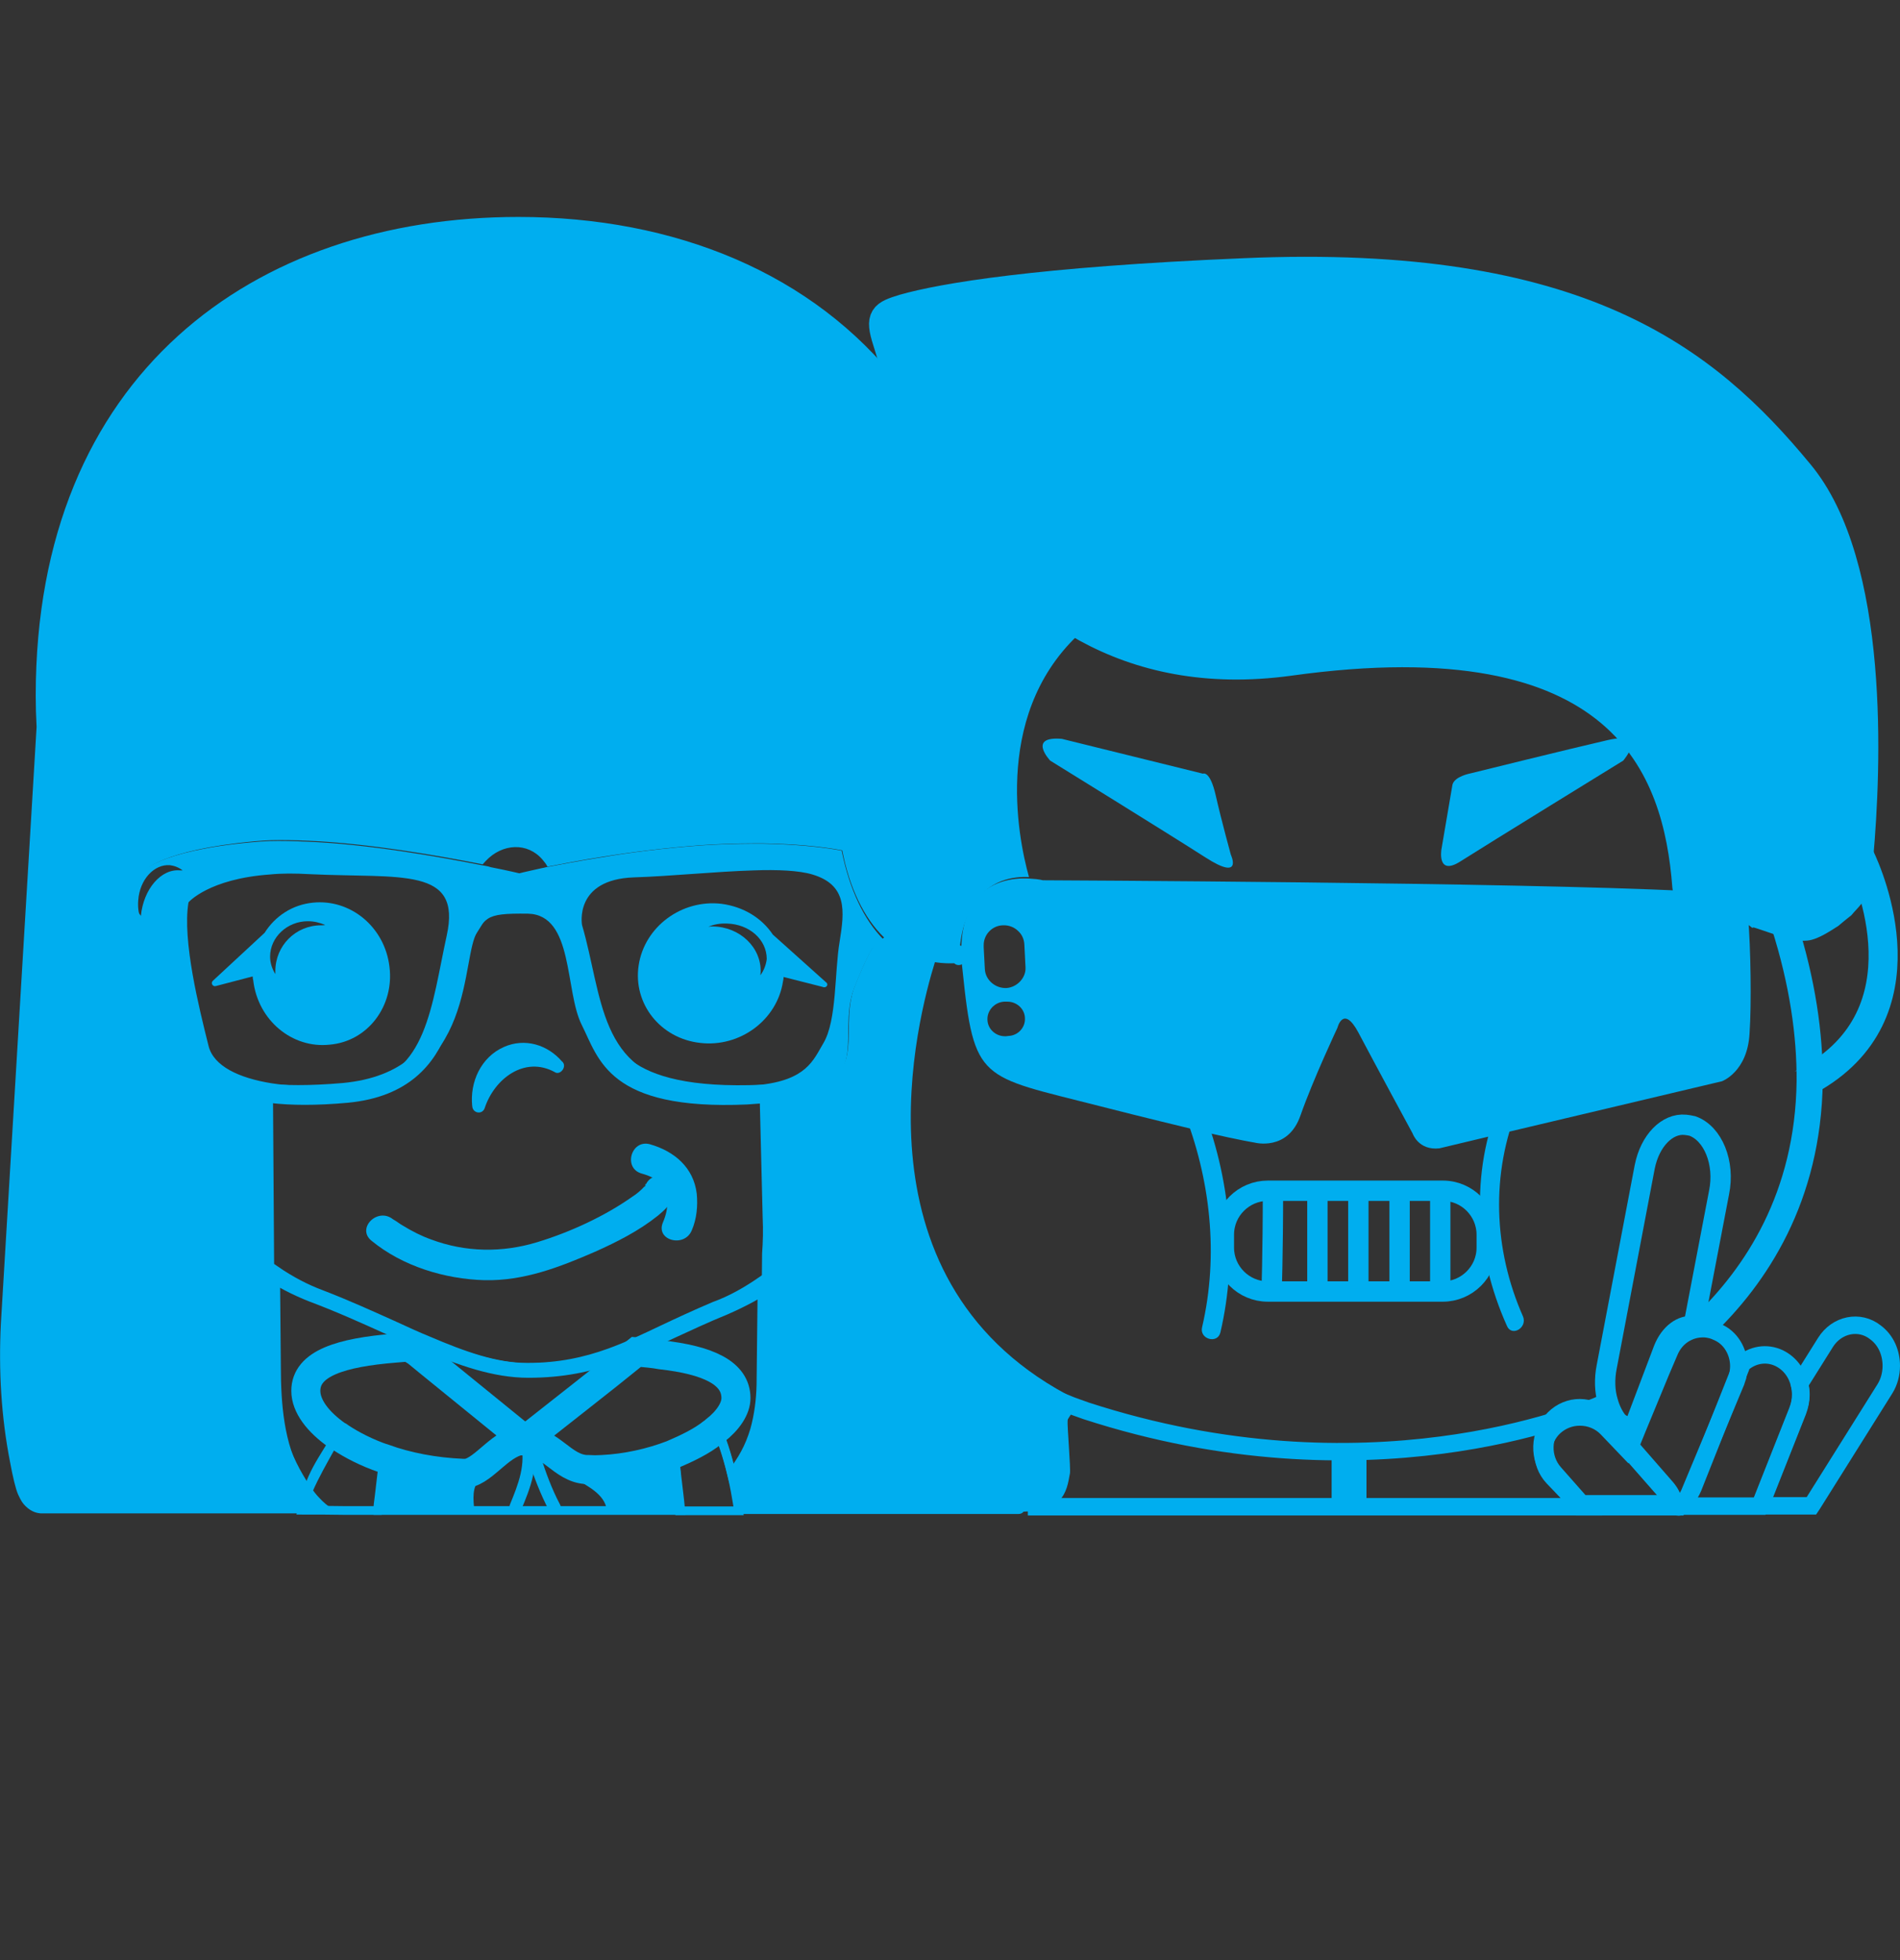 <?xml version="1.0" encoding="utf-8"?>
<!-- Generator: Adobe Illustrator 18.1.0, SVG Export Plug-In . SVG Version: 6.00 Build 0)  -->
<!DOCTYPE svg PUBLIC "-//W3C//DTD SVG 1.1//EN" "http://www.w3.org/Graphics/SVG/1.1/DTD/svg11.dtd">
<svg version="1.1" id="Layer_1" xmlns="http://www.w3.org/2000/svg" xmlns:xlink="http://www.w3.org/1999/xlink" x="0px" y="0px"
	 viewBox="91.2 -17.2 654.2 675" enable-background="new 91.2 -17.2 654.2 675" xml:space="preserve">
<rect x="91.2" y="-17.2" width="654.2" height="675" fill="#333333" stroke="none"/>
<path opacity="0.57" fill="#FFFFFF" enable-background="new    " d="M279.8,281.5c-0.6,0.2-1.2,0.3-1.8,0.4c0.8,0.6,1.6,1.3,2.2,2.2
	c0.4,0.4,0.6,0.8,1,1.1C280.8,283.9,280.4,282.6,279.8,281.5z"/>
<path fill="none" stroke="#00AEEF" stroke-width="5" stroke-miterlimit="10" d="M358.2,413.2l-0.1,10.3c-5.4,3.8-11.3,6.9-17.2,9.5
	c-6.9,2.8-13,5.7-18.7,8.3c-6.7,3.2-12.9,6.1-19.3,8.2l0,0l0,0c-8.8,3.2-18.1,5.2-29.8,5.2c-11.5,0-23.1-4.1-35.8-9.5l0,0
	c-3.9-1.8-7.9-3.5-12.1-5.3l0,0c-8.2-3.7-17-7.7-26.6-11.3c-5.6-2.2-11.3-5.1-16.5-8.8l-0.5-61.5c7.1,0.8,16.4,0.9,27.8-0.1
	c43.9-4.1,37.6-45.9,43.9-55.6s4.6-11.4,21.2-11.1c16.5,0.4,13.2,27.1,19.4,39.2s9.5,30.3,59.8,28.1c1.5-0.1,3-0.2,4.4-0.3l1.1,41.8
	C358.5,404.7,358.4,408.9,358.2,413.2z"/>
<path stroke="#000000" stroke-width="6" stroke-miterlimit="10" d="M425.7,163.5c-2.2-3-4.2-6-6.1-9.1
	c-8.5-13.7-14.5-27.6-18.5-38.7C411.7,129.3,420.1,145.2,425.7,163.5z"/>
<path fill="#00AEEF" d="M225.3,315.7c-1.6-13.7-13.4-23.4-26.3-22.1c-7.2,0.7-13.1,4.7-16.7,10.4l-17.8,16.5c-0.9,0.8,0,2.2,1.1,1.8
	l12.6-3.3c0,0.5,0.1,1,0.2,1.4c1.6,13.7,13.4,23.5,26.3,22.1C217.8,341.4,227,329.2,225.3,315.7z M201.8,301.4
	c-8.8,0-15.8,7-15.8,15.8c0,0.4,0,0.7,0,1c-1.1-1.8-1.8-3.8-1.8-6c0-6.7,5.9-12.2,13-12.2c2.2,0,4.1,0.5,6,1.3
	C202.7,301.4,202.1,301.4,201.8,301.4z"/>
<path fill="#00AEEF" d="M375.7,321.1l-18.4-16.5c-3.8-5.7-10.1-9.6-17.7-10.6c-13.7-1.6-26.5,7.9-28.5,21.2
	c-2,13.2,7.5,25.2,21.2,26.7c13.7,1.6,26.5-7.9,28.5-21.2c0.1-0.4,0.2-0.9,0.2-1.5l13.4,3.4C375.7,323.2,376.6,321.8,375.7,321.1z
	 M353,318.6c0-0.4,0.1-0.7,0.1-1c0.3-8.6-7.2-15.7-16.5-15.8c-0.4,0-1,0-1.5,0.1c1.9-0.8,4-1.2,6.4-1.1c7.7,0.2,13.7,5.5,13.7,12.2
	C355,314.8,354.3,316.9,353,318.6z"/>
<g>
	<path fill="#00AEEF" d="M283.2,349.9c-0.5-0.3-1-0.5-1.5-0.8c-9.8-4.5-21.2,1.5-25.4,13c-0.2,0.4-0.4,1-0.4,1.4
		c-0.4-2.9-0.1-6,1-8.8c3.2-8.9,12.3-13.1,20.5-9.5C279.7,346.3,281.6,347.8,283.2,349.9z"/>
	<g>
		<path fill="#00AEEF" d="M284.3,348c-13-7.2-26.4,2.2-30.6,15.1c1.4,0.2,2.9,0.4,4.3,0.6c-0.5-6.4,1.8-13.1,7.9-16.2
			c5.8-2.9,11.9-0.7,15.8,4c1.8,2.2,4.9-1,3.1-3.1c-5-5.9-12.9-8.3-20.1-5.1c-7.9,3.5-11.8,12.1-10.9,20.4c0.2,2.5,3.5,3,4.3,0.6
			c3.3-10,13.7-18.1,24.2-12.3C284.6,353.1,286.8,349.3,284.3,348z"/>
	</g>
</g>
<g>
	<g>
		<path fill="#00AEEF" d="M219.1,410c10.7,8.8,25.2,13.2,38.9,13.6c13.6,0.3,25.9-4.5,38.1-9.8c7.6-3.4,15.1-7.2,21.6-12.4
			c2.2-1.8,4.8-4.2,5.7-7.2c1.9-6.5-8.1-9.3-10.1-2.8c-0.1,0.2,0.1-1.5,0.3-0.8c0.2,0.5-1.1,1.3-0.2,0.4c-1.4,1.6-3.1,3-4.4,3.8
			c-9.6,6.8-21.6,12.3-32.8,15.7c-12.1,3.7-24.7,3.5-36.5-0.9c-3.4-1.2-6.7-2.9-9.8-4.8c-1.1-0.6-2-1.4-3.1-2
			c-1.5-1,0.4,0.4-0.2-0.1C221.3,398.3,213.8,405.7,219.1,410L219.1,410z"/>
	</g>
</g>
<g>
	<g>
		<path fill="#00AEEF" d="M329.4,406.4c1.7-3.9,2.1-8.4,1.7-12.6c-1.1-9-7.7-14.6-16.1-17c-6.5-1.8-9.4,8.3-2.8,10.1
			c5.1,1.4,8.8,4.1,8.8,9.5c0,2.5-0.4,4.6-1.5,7.2C316.7,409.9,326.9,412.6,329.4,406.4L329.4,406.4z"/>
	</g>
</g>
<path fill="none" stroke="#00AEEF" stroke-width="10" stroke-miterlimit="10" d="M271.9,478.7c-7.9,0-13.7,10.4-20,11.4l0,0h-0.1
	c-0.1,0-0.3,0-0.4,0c-0.3,0-0.5,0-0.9,0c-9.7-0.4-19.1-2.2-27.1-5.1c0,0,0,0-0.1,0c-5.8-2-10.9-4.6-15.1-7.4
	c-0.3-0.2-0.4-0.4-0.7-0.4c-6.9-4.8-11-10.3-11-15.5c0-9.5,12.2-13.2,30.6-14.7l0,0c1.6-0.1,3.2-0.3,4.9-0.4
	c0.9,0.6,1.8,1.1,2.7,1.7l3.9,3.2l0,0l13.9,11.3l17.6,14.3L271.9,478.7z"/>
<path fill="none" stroke="#00AEEF" stroke-width="10" stroke-miterlimit="10" d="M344.6,464.2c0,3.6-2.7,7.7-7.2,11.2
	c-0.3,0.3-0.5,0.4-0.9,0.7c-3.6,2.9-8.5,5.3-13.9,7.6l0,0c-7.3,2.8-15.7,4.7-24.1,5.1c-1.6,0.1-3.2,0.1-4.7,0c-0.3,0-0.4,0-0.7,0
	c-8.3-0.4-12.4-9.9-21.4-9.9l2-1.6l17.4-13.7l9.5-7.5l0,0l9.7-7.8c3,0.3,5.9,0.5,8.5,1C334.9,451.1,344.6,455.5,344.6,464.2z"/>
<path fill="none" stroke="#00AEEF" stroke-width="3" stroke-miterlimit="10" d="M223.4,484.1c-0.1,1.2-0.3,2.5-0.4,3.7
	c0,0.4-0.1,0.9-0.2,1.3c-0.3,2.2-0.5,4.5-0.8,6.8c-0.1,0.8-0.2,1.7-0.3,2.5c-0.2,1.5-0.4,3-0.5,4.5h-11c-5.1-0.1-10.2-0.1-15.1-0.1
	c1.7-8.5,10.1-21.1,12.5-26.5c0.3,0.2,0.4,0.3,0.7,0.4C212.4,479.6,217.7,482.1,223.4,484.1z"/>
<path fill="none" stroke="#00AEEF" stroke-width="3" stroke-miterlimit="10" d="M345.5,503h-20.4c-0.5-4.5-1-8.7-1.4-12.5
	c-0.1-0.6-0.2-1.3-0.2-1.9c-0.3-2.2-0.4-4.5-0.6-6.5c5.3-2.2,10.2-4.8,13.9-7.7c0.3-0.3,0.5-0.4,0.9-0.7c2,4.3,3.8,9.7,5.3,16.2
	C344,493.9,344.7,498.2,345.5,503z"/>
<g>
	<g>
		<path fill="#00AEEF" d="M270.4,479.4c2.1,7.4-0.8,14.6-3.6,21.4c-1.1,2.5,2.6,4.8,3.7,2.2c3.4-7.9,6.5-16.1,4.1-24.7
			C273.9,475.7,269.7,476.7,270.4,479.4L270.4,479.4z"/>
	</g>
</g>
<g>
	<g>
		<path fill="#00AEEF" d="M254.4,501.7c-0.4-4.5-0.4-7.9,3.3-11c3.2-2.7,6.7-5.1,10.2-7.7c2.2-1.7,0.1-5.3-2.2-3.7
			c-4.3,3.2-9.4,6.1-12.9,10.1c-3.2,3.6-3.2,7.9-2.7,12.3C250.3,504.5,254.7,504.5,254.4,501.7L254.4,501.7z"/>
	</g>
</g>
<g>
	<g>
		<path fill="#00AEEF" d="M273,485.2c2,6,4.3,12.2,7.3,17.8c1.3,2.5,5.1,0.3,3.7-2.2c-2.8-5.3-4.9-11-6.7-16.7
			C276.3,481.3,272.2,482.5,273,485.2L273,485.2z"/>
	</g>
</g>
<g>
	<g>
		<path fill="#00AEEF" d="M274.6,483.1c4.9,3,9.7,5.9,14.6,8.8c4.1,2.5,10.1,5.3,10.9,10.6c0.4,2.8,4.6,1.6,4.2-1.1
			c-0.8-5.1-5.3-8.3-9.4-10.9c-6-3.8-12.3-7.4-18.3-10.9C274.4,477.9,272.2,481.8,274.6,483.1L274.6,483.1z"/>
	</g>
</g>
<path fill="#00AEEF" stroke="#00AEEF" stroke-width="9" stroke-miterlimit="10" d="M731.7,277.8L731.7,277.8
	c-0.6,6.7-0.1,6.2-0.5,7.9c-1,4.6-3.8,6.7-5.7,9c0,0-4,3.2-4.2,3.4c-2.2,1.4-6,3.9-8.3,4.1c-2.2,0.2-5.5-0.5-9.6-2
	c-0.4-0.1-6.8-2.4-7.3-2.4c-3.1-2.4-8.8-1.4-9.1-2.5c-0.3-0.9-2.5,0.4-12.3-3.7c-1-0.4-1.9-0.6-2.5-1.6l0,0
	c-0.1-0.1-0.1-0.2-0.1-0.2c-0.4-0.5-0.5-1.1-0.6-1.8c-3.1-40.7-21.5-93-136.3-77c-28.5,3.9-51.6-1.4-70.2-11.6
	c-16.5-9.1-29.4-22.1-39.4-35.9c-2.2-3-4.2-6-6.1-9.1c-8.5-13.7-14.5-27.6-18.5-38.7c-2.1-6-3.5-11.3-4.8-15.3
	c-2.8-8.7-1.1-9.6,6.1-11.8c13.4-3.8,46-9.4,117.3-12.4c115.6-5,159.1,30.1,191.4,69.2C737.5,177.1,734.4,247.6,731.7,277.8z"/>
<path fill="#00AEEF" d="M458.8,471.9c-0.2,1.5,1.1,16.6,0.8,18.2c-0.6,3.3-1.1,6.7-3.7,9.4l0,0c-2.2,2.2-6,3.6-12.3,3.8
	c-0.4,0.6-1.1,0.8-1.8,0.8h-96.3c-0.7-4.6-1.6-8.9-2.5-12.8l0,0c3.5-4.9,6-8.8,7.9-15.1c1.5-5.1,2.2-10.5,2.2-15.8l0.4-36l0.1-10
	c0.3-4.1,0.4-8.1,0.2-12.3l-1-40.4l0,0c42.5-2.9,25.8-22.1,32.8-39.6c7.2-17.7,7.6-14.4,10-16.5c-6.9-6.7-11.9-17-14.4-30l0,0
	c-7.4-1.4-16.7-2.2-27.1-2.4c-1.1,0-2.4,0-3.5,0c-5.7,0-11.6,0.2-17.7,0.6c-12.3,0.9-24.2,2.4-34.2,4c-7.7,1.2-14.2,2.5-19,3.4
	c-0.4-0.8-1-1.6-1.7-2.4c-5.1-6-13.8-5.7-19.6,0.5l-1,1.1h-0.1c-14.6-2.9-39-7.2-59.9-8.1c-4.5-0.2-8.8-0.3-12.8-0.2
	c-2,0.1-4,0.2-5.9,0.4c-32.3,3-38.1,10.4-38.1,10.4s-5.6,10.8-0.6,15.5c5,4.9,8.8,2.9,12,15.8c3.2,13,5.6,33,7.6,35.6
	c1.5,1.9,6.5,9.3,25.6,11.4l0,0l0.4,59.6l0.3,33.4c0.1,12.9,3.3,25.6,9.6,36.4c1.9,3.3,3.7,5.9,5.5,7.8c3.2,3.5,6.2,5.1,8.9,5.5
	H105.6c-1.3,0-3.5-0.4-5.6-2.5c-1-1-1.5-1.7-2.6-4.1c-0.8-1.8-1.8-6-2.7-10.9c-3.1-15.7-4-31.8-3.2-47.8l12.3-205.5l0,0
	c-0.2-3.6-0.3-7.3-0.3-10.8c0-110.5,75.2-164.8,166.2-164.8c53.8,0,101.5,19.3,131.4,57.8c4,11.2,9.9,25.1,18.5,38.7
	c1.9,3.1,3.9,6,6.1,9.1c10,13.8,22.9,26.8,39.4,35.9l0,0c-32.4,27.5-23.5,71.9-19.6,85.8c-5.3-0.3-13.8,0.9-18.9,9.4l0,0
	c-3.1,4.3-5.1,10.7-5.2,20.2c-0.2,0-0.4,0-0.4,0c-2.7,0.2-5.3,0.1-7.9-0.3c-5.7,18.5-30.1,108.1,45.3,148.8c1.2,0.7,1.8,2.2,1.2,3.7
	c-0.2,0.9-0.3,1.7-0.4,2.5v0.4C459,471.1,458.8,471.9,458.8,471.9z"/>
<path fill="#00AEEF" d="M456.8,237.2l48.6,12c0,0,2.4-1.3,4.4,7.5c2,8.8,5.2,20.4,5.2,20.4s4.4,9.4-8.8,0.9
	c-13.1-8.4-53.4-33.3-53.4-33.3S444.8,236.2,456.8,237.2z"/>
<path fill="#00AEEF" d="M591.3,253l-3.8,22.3c0,0-1.6,9.4,6.7,4c8.3-5.3,55.9-34.6,55.9-34.6s8.8-10.2-5.2-7.1
	c-13.9,3.2-47.4,11.5-47.4,11.5S592,250.1,591.3,253z"/>
<path fill="none" stroke="#00AEEF" stroke-width="9" stroke-miterlimit="10" d="M705.5,300.9c0,0.1,0,0.1,0,0.2
	c6.4,20.1,8.9,38.1,8.8,54c-0.5,39.9-18.5,67-36.8,84.4"/>
<path fill="none" stroke="#00AEEF" stroke-width="10" stroke-miterlimit="10" d="M713.7,355c0.2-0.1,0.4-0.2,0.4-0.3
	c41.4-22.8,20.7-70.3,17.5-76.9"/>
<g>
	<g>
		<path fill="#00AEEF" d="M615.6,436.1c-10.2-23.1-11.2-49.2-1.5-72.7c1.7-3.8-4.7-5.6-6.3-1.8c-10.5,25.1-8.8,53,2.2,77.6
			C611.6,443.3,617.2,440,615.6,436.1L615.6,436.1z"/>
	</g>
</g>
<g>
	<g>
		<path fill="#00AEEF" d="M498.6,365c9.4,23.7,12.3,49.9,6.5,74.8c-1,4.1,5.3,5.9,6.3,1.8c6.1-26.1,3.3-53.6-6.5-78.3
			C503.3,359.3,497,361,498.6,365L498.6,365z"/>
	</g>
</g>
<line fill="none" stroke="#00AEEF" stroke-width="12" stroke-miterlimit="10" x1="555.7" y1="483.8" x2="555.7" y2="502.4"/>
<path fill="none" stroke="#00AEEF" stroke-width="7" stroke-miterlimit="10" d="M683.1,393.4l-8.8,46c-4-0.4-8.1,2.5-10.3,8
	l-2.8,7.4l-8.1,21.4c-3.9-1.6-6.9-5.7-8.3-10.8c-1.1-3.6-1.2-7.8-0.4-11.9l13.1-68.9c1.8-9.1,7.8-15.1,14-14.5
	c0.8,0.1,1.6,0.2,2.4,0.4C681,373,685.2,383.2,683.1,393.4z"/>
<path fill="none" stroke="#00AEEF" stroke-width="6" stroke-miterlimit="10" d="M742.4,453.1c0,2.7-0.7,5.5-2.2,7.9l-24.9,39.7
	l-0.4,0.6h-17.8l0.3-0.6l12.7-32.1c0.7-1.8,1.1-3.6,1.1-5.6c0-1.3-0.2-2.5-0.4-3.7l8.9-14.2c3.9-6.3,11.8-7.9,17.3-3.5
	C740.6,444.3,742.4,448.6,742.4,453.1z"/>
<path fill="none" stroke="#00AEEF" stroke-width="6" stroke-miterlimit="10" d="M711.3,463.1c0,1.8-0.4,3.7-1.1,5.6l-12.7,32.1
	l-0.3,0.6h-25.8c0-0.2,0-0.4,0-0.6c0-0.5,0-1.1,0.1-1.6c1.1-1.2,2-2.6,2.7-4.3l16.1-40.6c0.3-0.6,0.4-1.2,0.6-1.8
	c3.5-3.2,8.5-4.2,13-2c3.6,1.8,6,5.1,6.9,9C711.2,460.6,711.3,461.8,711.3,463.1z"/>
<path fill="none" stroke="#00AEEF" stroke-width="6" stroke-miterlimit="10" d="M689.9,453.2c0,1.2-0.2,2.4-0.4,3.6
	c-0.2,0.6-0.4,1.1-0.6,1.8l-16.1,38.6c-0.7,1.6-1.6,3-2.7,4.1l0,0c-0.7,0.7-1.8,0.4-2.2-0.4c-0.5-1.2-1.2-2.4-2.2-3.3l-13-14.8
	c-0.4-0.5-0.5-1.2-0.3-1.8l2.6-6.4l8.1-19.6l2.9-6.8c2.1-5.1,6.8-8,11.8-7.9c1,0,1.9,0.2,2.8,0.4c0.6,0.2,1.2,0.4,1.8,0.7
	C687.1,443.3,689.9,448.2,689.9,453.2z"/>
<path fill="none" stroke="#00AEEF" stroke-width="6" stroke-miterlimit="10" d="M654.2,474.5l-3.2,6.9l-6.5-6.8
	c-2.5-2.6-5.9-3.9-9.3-3.9c-3.2,0-6.2,1.1-8.7,3.3c-5.1,4.6-5.3,12.5-0.6,17.5l9.2,9.6l0.4,0.4l0.1,0.1H445.1c0.1,0,0.3-0.1,0.4-0.1
	c0.4-0.1,1-0.3,1.4-0.4c0.4-0.2,0.7-0.3,1.1-0.5c1.8-0.9,3.2-2.2,4.4-3.6l0,0c2.6-2.2,3.2-5.3,3.8-8.3c0.3-1.4-1-15.1-0.8-16.3
	c0,0,0.2-0.9,0.4-1.9l0,0c1.1-1.3,2-2.8,2.6-4.4c2.2,0.9,4.6,1.7,6.8,2.5c96.4,31.3,170.1,1,177.9-2.5
	C645.2,470.1,649.1,473.4,654.2,474.5z"/>
<path fill="none" stroke="#00AEEF" stroke-width="7" stroke-miterlimit="10" d="M667.4,501.1h-31.9l-0.5-0.6l-9-10.2
	c-4.7-5.3-4.5-13.7,0.6-18.7c2.4-2.4,5.5-3.6,8.5-3.6c3.3,0,6.7,1.4,9.2,4.2l6.5,7.4l13.7,15.7c1.4,1.6,2.2,3.3,2.8,5.2v0.1
	C667.3,500.7,667.4,500.9,667.4,501.1z"/>
<path fill="none" stroke="#00AEEF" stroke-width="3" stroke-miterlimit="10" d="M353.6,423.7l-0.4,35.8c-0.1,5.3-0.8,10.7-2.2,15.7
	c-1.9,6.3-4.3,10.2-7.9,15.1c-1.6-6.4-3.4-11.8-5.3-15.8c4.5-3.6,7.2-7.5,7.2-11.1c0-8.7-9.7-12.9-25.6-15.1c-2.7-0.4-5.6-0.7-8.5-1
	l-9.7,7.7l0,0l-9.5,7.5L274.4,476l-2,1.6c8.9,0,13,9.5,21.4,9.8c0.3,0,0.4,0,0.7,0c1.6,0.1,3.2,0.1,4.7,0c8.4-0.4,16.9-2.2,24.1-5
	h0.1c0.2,2,0.4,4.1,0.6,6.4c0.1,0.6,0.2,1.2,0.2,1.8c0.4,3.7,1,7.9,1.4,12.3H221.5c0.2-1.6,0.4-3.1,0.5-4.6c0.1-0.9,0.2-1.7,0.3-2.5
	c0.3-2.5,0.5-4.7,0.8-6.9c0.1-0.4,0.1-0.9,0.2-1.3c0.2-1.3,0.3-2.6,0.4-3.8c0,0,0,0,0.1,0c8.1,2.8,17.3,4.7,27.1,5.1
	c0.3,0,0.5,0,0.9,0c0.1,0,0.3,0,0.4,0h0.1l0,0c6.4-1.1,12.2-11.3,20-11.4l-1.9-1.5l-17.6-14.2l-13.9-11.5l0,0l-3.9-3.2
	c-1-0.5-1.8-1.1-2.7-1.7c-1.7,0.1-3.3,0.2-4.9,0.4l0,0c-18.5,1.5-30.6,5.2-30.6,14.6c0,5.2,4.2,10.8,11,15.4
	c-2.5,5.5-9.4,13.6-11,22.1c-1.8-1.9-1.1-3.6-3-6.7c-6.3-10.8-7.4-25-7.4-37.8l-0.3-33.2c5.1,3.5,10.4,6.3,15.8,8.3
	c9.1,3.5,17.4,7.3,25.2,10.8l0,0c3.9,1.8,7.8,3.6,11.5,5.1l0,0c12.2,5.2,23.2,9.2,34.1,9.2c11,0,20-2,28.3-5l0,0l0,0
	c6.1-2.2,12-5,18.3-8c5.5-2.6,11.3-5.3,17.9-8.1C343,430.4,348.4,427.3,353.6,423.7z"/>
<g>
	<g>
		<path fill="#00AEEF" d="M233.5,497.6c2.8,0,2.8-4.4,0-4.4S230.7,497.6,233.5,497.6L233.5,497.6z"/>
	</g>
</g>
<g>
	<g>
		<path fill="#00AEEF" d="M229.2,495.4c4.6,1.8,9.4,2.5,14.3,2c2.4-0.3,3.1-3.5,0.6-4.3c-1.1-0.4-2.2-0.5-3.5-0.4
			c-2.8,0.1-2.8,4.5,0,4.4c0.8-0.1,1.6,0,2.2,0.3c0.2-1.4,0.4-2.9,0.6-4.3c-4.6,0.5-8.9-0.1-13-1.8
			C227.7,490.2,226.6,494.4,229.2,495.4L229.2,495.4z"/>
	</g>
</g>
<g>
	<g>
		<path fill="#00AEEF" d="M234.5,496.1c2.8,0,2.8-4.4,0-4.4C231.6,491.7,231.6,496.1,234.5,496.1L234.5,496.1z"/>
	</g>
</g>
<g>
	<g>
		<path fill="#00AEEF" d="M225.4,489.6c-0.4,2.2-0.7,4.6-1.1,6.7c-0.2,1.1,0.3,2.4,1.5,2.7c1.1,0.3,2.5-0.4,2.7-1.5
			c0.4-2.2,0.7-4.6,1.1-6.7c0.2-1.1-0.3-2.4-1.5-2.7C227.1,487.7,225.6,488.4,225.4,489.6L225.4,489.6z"/>
	</g>
</g>
<g>
	<g>
		<path fill="#00AEEF" d="M224.5,488.5c-1.9,3.7-2.8,7.9-2.6,12.2c0.2,2.8,4.6,2.8,4.4,0c-0.2-3.5,0.4-6.7,2-9.8
			C229.5,488.3,225.8,486,224.5,488.5L224.5,488.5z"/>
	</g>
</g>
<g>
	<g>
		<path fill="#00AEEF" d="M249,502.7c2.8,0,2.8-4.4,0-4.4C246.1,498.3,246.1,502.7,249,502.7L249,502.7z"/>
	</g>
</g>
<g>
	<g>
		<path fill="#00AEEF" d="M241,502.7c2.8,0,2.8-4.4,0-4.4S238.2,502.7,241,502.7L241,502.7z"/>
	</g>
</g>
<g>
	<g>
		<path fill="#00AEEF" d="M245.9,494.4c0,1.6,0.1,3.2,0.1,4.8c0,1.8,2.4,2.9,3.7,1.6c1.8-1.8,2.4-4,1.8-6.5
			c-0.2-0.9-1.2-1.7-2.1-1.6c-5.2,0.4-10.6,0.8-15.8,1.1c-1.4,0.1-2.5,1.3-2.1,2.8c1.2,5.3,11.5,4.4,15.4,4.2
			c-0.4-1.4-0.7-2.7-1.1-4.1c-3,1.3-5.8,2.4-8.9,0.6c-1.3-0.7-2.5-1.8-3.6-2.6c-1.6-1.2-3.4-2.7-5.3-1.7c-4.3,2.1-0.5,6.6,2.5,7.4
			c0-1.4,0-2.8,0-4.2c-1.3,0.5-2.6,1-3.9,1.5c-1.8,0.7-2.4,3.8,0,4.2c6.5,1,13.1,1.6,19.8,1.6c2.8,0,2.8-4.4,0-4.4
			c-6.3,0-12.4-0.5-18.6-1.4c0,1.4,0,2.8,0,4.2c1.3-0.5,2.6-1,3.9-1.5c1.9-0.7,2.2-3.6,0-4.2c-0.3,0-0.5-0.1-0.9-0.1
			c-0.6,0.4-1.2,0.7-1.9,1.1c1.5-0.2,3.3,2,4.6,2.9c1.3,1,2.8,1.8,4.3,2.2c3.6,1.1,7.3-0.4,10.6-1.8c2-0.9,1-4.2-1.1-4.1
			c-1.3,0.1-10.9,0.5-11.2-1c-0.7,1-1.4,1.8-2.1,2.8c5.2-0.4,10.6-0.8,15.8-1.1c-0.7-0.5-1.4-1.1-2.1-1.6c-0.2,0.8-0.4,1.6-0.6,2.2
			c1.2,0.5,2.5,1.1,3.7,1.6c0-1.6-0.1-3.2-0.1-4.8C250.2,491.5,245.8,491.5,245.9,494.4L245.9,494.4z"/>
	</g>
</g>
<g>
	<g>
		<path fill="#00AEEF" d="M297.1,494.4c2.6,1.1,5.3,2.2,5.3,5.8c0,2.1,3.1,3.1,4.1,1.1c1.6-2.9,1.8-5.9,0.6-9
			c-0.7,1-1.4,1.8-2.1,2.8c6.6,0.2,13.2-0.4,17.7-5.9c-1.2-0.5-2.5-1.1-3.7-1.6c0.2,4,0.3,8.1,0.4,12.2c0.7-0.7,1.5-1.5,2.2-2.2
			c-2.2-0.1-4.4-0.3-6.5-0.4c-0.7,0-7.5-0.5-3.4-0.3c3,0.2,5.6,0.6,8.1-1.3c-1-0.3-2-0.5-3-0.8c-0.9-1.7-6.5-0.7-7.9,0
			c-2.2,1-3.5,2.7-3.9,5.1c-0.3,1.4,0.6,2.7,2.1,2.8c5.2,0.2,10.6,0.3,15.8,0.2c2.8-0.1,2.8-4.5,0-4.4c-5.2,0.1-10.6,0.1-15.8-0.2
			c0.7,1,1.4,1.8,2.1,2.8c0.4-1.6,3.2-2.4,4.5-2.5c1-0.1,1.9,0.2,2.8,0.2c1.2-0.1,2.5-0.3,3.5-1.1c1.6-1.4,1.6-3.3,0.7-5
			c-0.5-1-2.1-1.5-3-0.8c-3.2,2.4-13-1.2-12.4,6.2c0.2,2.1,1.6,2.8,3.4,3.2c4.2,0.8,8.9,0.5,13.1,0.8c1.1,0.1,2.2-1.1,2.2-2.2
			c-0.2-4-0.3-8.1-0.4-12.2c-0.1-1.8-2.5-3.2-3.7-1.6c-3.7,4.6-9.2,4.7-14.6,4.6c-1.3,0-2.6,1.5-2.1,2.8c0.8,1.9,0.9,3.7-0.2,5.6
			c1.4,0.4,2.7,0.7,4.1,1.1c0-5-3.2-7.6-7.5-9.5C296.8,489.5,294.5,493.3,297.1,494.4L297.1,494.4z"/>
	</g>
</g>
<g>
	<g>
		<path fill="#00AEEF" d="M421.3,312.7c2.8,0,2.8-4.4,0-4.4C418.5,308.3,418.5,312.7,421.3,312.7L421.3,312.7z"/>
	</g>
</g>
<g>
	<g>
		<path fill="#00AEEF" d="M421.3,315.1c2.8,0,2.8-4.4,0-4.4C418.5,310.7,418.5,315.1,421.3,315.1L421.3,315.1z"/>
	</g>
</g>
<path fill="#00AEEF" d="M693.1,298.6c-0.1,0-0.2-0.4-0.3-1c-0.5-3.9-2.5-6.7-6.5-7.2c-5.7-0.7-13.9-0.6-14.2-0.8
	c-57.8-3-221.8-3.7-221.8-3.7s-1.5-0.4-3.6-0.5c-0.4,0-0.9-0.1-1.3-0.1c-5.3-0.3-13.8,0.8-18.9,8.1l0,0c-2.5,3.7-4.3,9.1-4.3,16.6
	c0,2.1,0.1,4.3,0.4,6.7c4,38.8,6,36.4,47,46.9c16,4.1,27.8,6.9,36,8.9c0.1,0,0.2,0,0.3,0.1l0,0c12.6,2.9,17.2,3.6,17.2,3.6
	s11.6,3.2,15.9-9.4c4.4-12.5,12.7-30.1,12.7-30.1s2-8.1,7.2,1.6c5.1,9.7,18.7,34.8,18.7,34.8s2,5.9,9.2,5.1l20.1-4.8l0.4-0.1
	l76.8-18.2c0,0,8.8-3.2,9.5-16.5C694.3,328.4,694,309.2,693.1,298.6z M438.4,339.5l-0.8,0.1c-0.1,0-0.3,0-0.4,0
	c-3.2,0-5.9-2.5-6-5.6c-0.2-3.2,2.4-6.1,5.7-6.3h0.8c0.1,0,0.3,0,0.4,0c3.2,0,5.9,2.5,6,5.6C444.3,336.6,441.7,339.4,438.4,339.5z
	 M437.8,323c-3.8,0.2-7.3-2.7-7.5-6.5l-0.4-7.5v-0.4c0-0.2,0-0.3,0-0.4c0-3.6,2.9-6.7,6.6-6.8c2.1-0.1,4,0.7,5.3,2
	c1.2,1.1,2,2.7,2.1,4.6l0.4,7.9C444.5,319.4,441.5,322.7,437.8,323z"/>
<path fill="#00AEEF" d="M381,275.7c-7.4-1.4-16.8-2.2-27.1-2.4c-1.1,0-2.4,0-3.5,0c-5.7,0-11.6,0.2-17.8,0.6
	c-12.4,0.9-24.3,2.4-34.3,4.1c-7.7,1.2-14.3,2.5-19.1,3.4c-0.6,0.2-0.5,0.1-1.8,0.4c-4.6,1-7.4,1.7-7.4,1.7s-3.7-0.9-9.8-2.1
	c-1.1-0.4-2.3-0.5-3.2-0.7c-14.7-2.9-39.3-7.3-60.2-8.1c-4.5-0.2-8.8-0.3-12.9-0.2c-2,0.1-4,0.2-5.9,0.4
	c-32.4,2.9-38.3,10.5-38.3,10.5s-5.6,10.8-0.6,15.7c5,5,8.8,2.9,12.1,16c3.2,13.1,5.6,33.4,7.6,36.1c1.5,1.9,6.5,9.4,25.7,11.5
	c6.7,0.8,15.6,0.9,26.5-0.1c41.8-4,36-44.8,41.8-54.3s4.4-11,20.2-10.8c15.8,0.4,12.6,26.5,18.5,38.3c5.9,11.7,9.1,29.5,56.9,27.4
	c1.4-0.1,2.8-0.2,4.1-0.3c42.7-2.9,25.9-22.3,32.9-40c7.2-17.9,7.6-14.5,10-16.5C388.6,299.4,383.7,289,381,275.7z M153.3,282.5
	c-6.6-0.7-12.7,6.4-13.6,15.7c0,0.4-0.1,0.7-0.1,1.1c-0.7-1.9-1-4.3-0.8-6.5c0.5-7.2,5.5-12.5,10.9-12.1c1.6,0.2,3.1,0.8,4.4,1.8
	C154,282.5,153.6,282.5,153.3,282.5z M245,305c-5.2,23.8-6.9,48.4-30,51c-10.3,1.1-21.3,1.2-30.3-0.2c-11.2-1.8-20-5.9-21.7-12.9
	c-3.2-12.8-9.1-36.3-6.9-49.4c0,0,6.9-8.1,28.1-9.6c4-0.4,8.5-0.4,13.7-0.1C229.4,285.3,250.3,281.1,245,305z M380.3,307
	c-1.8,10.5-0.9,27.1-5.6,35c-3.5,5.9-5.8,12.7-22.3,14.4c-5.8,0.6-13.3,0.6-23.3-0.4c-31.8-3-30.4-30.5-37.5-54.7
	c0,0-2.9-15.7,17.9-16.4c12.6-0.4,28.1-2,41.1-2.4c8.2-0.3,15.6,0,20.3,1.4C383,287.5,382,296.5,380.3,307z"/>
<path fill="none" stroke="#00AEEF" stroke-width="7" stroke-miterlimit="10" d="M527.7,427.5H588c8.2,0,15.1-6.7,15.1-15.1v-4.5
	c0-8.2-6.7-15.1-15.1-15.1h-60.3c-8.2,0-15.1,6.7-15.1,15.1v4.5C512.6,420.7,519.4,427.5,527.7,427.5z"/>
<path fill="none" stroke="#00AEEF" stroke-width="7" stroke-miterlimit="10" d="M529.5,392.3c0,22.8-0.5,36.2-0.5,36.2"/>
<line fill="none" stroke="#00AEEF" stroke-width="7" stroke-miterlimit="10" x1="544.8" y1="392.8" x2="544.8" y2="427.3"/>
<line fill="none" stroke="#00AEEF" stroke-width="7" stroke-miterlimit="10" x1="558.9" y1="392.3" x2="558.9" y2="426.6"/>
<line fill="none" stroke="#00AEEF" stroke-width="7" stroke-miterlimit="10" x1="573.1" y1="391.9" x2="573.1" y2="427.3"/>
<line fill="none" stroke="#00AEEF" stroke-width="7" stroke-miterlimit="10" x1="587.1" y1="392.5" x2="587.1" y2="427.9"/>
<rect x="282.8" y="627.8" fill="none" width="202.3" height="30"/>
<rect x="337.4" y="-17.2" fill="none" width="180.2" height="28.5"/>
</svg>
